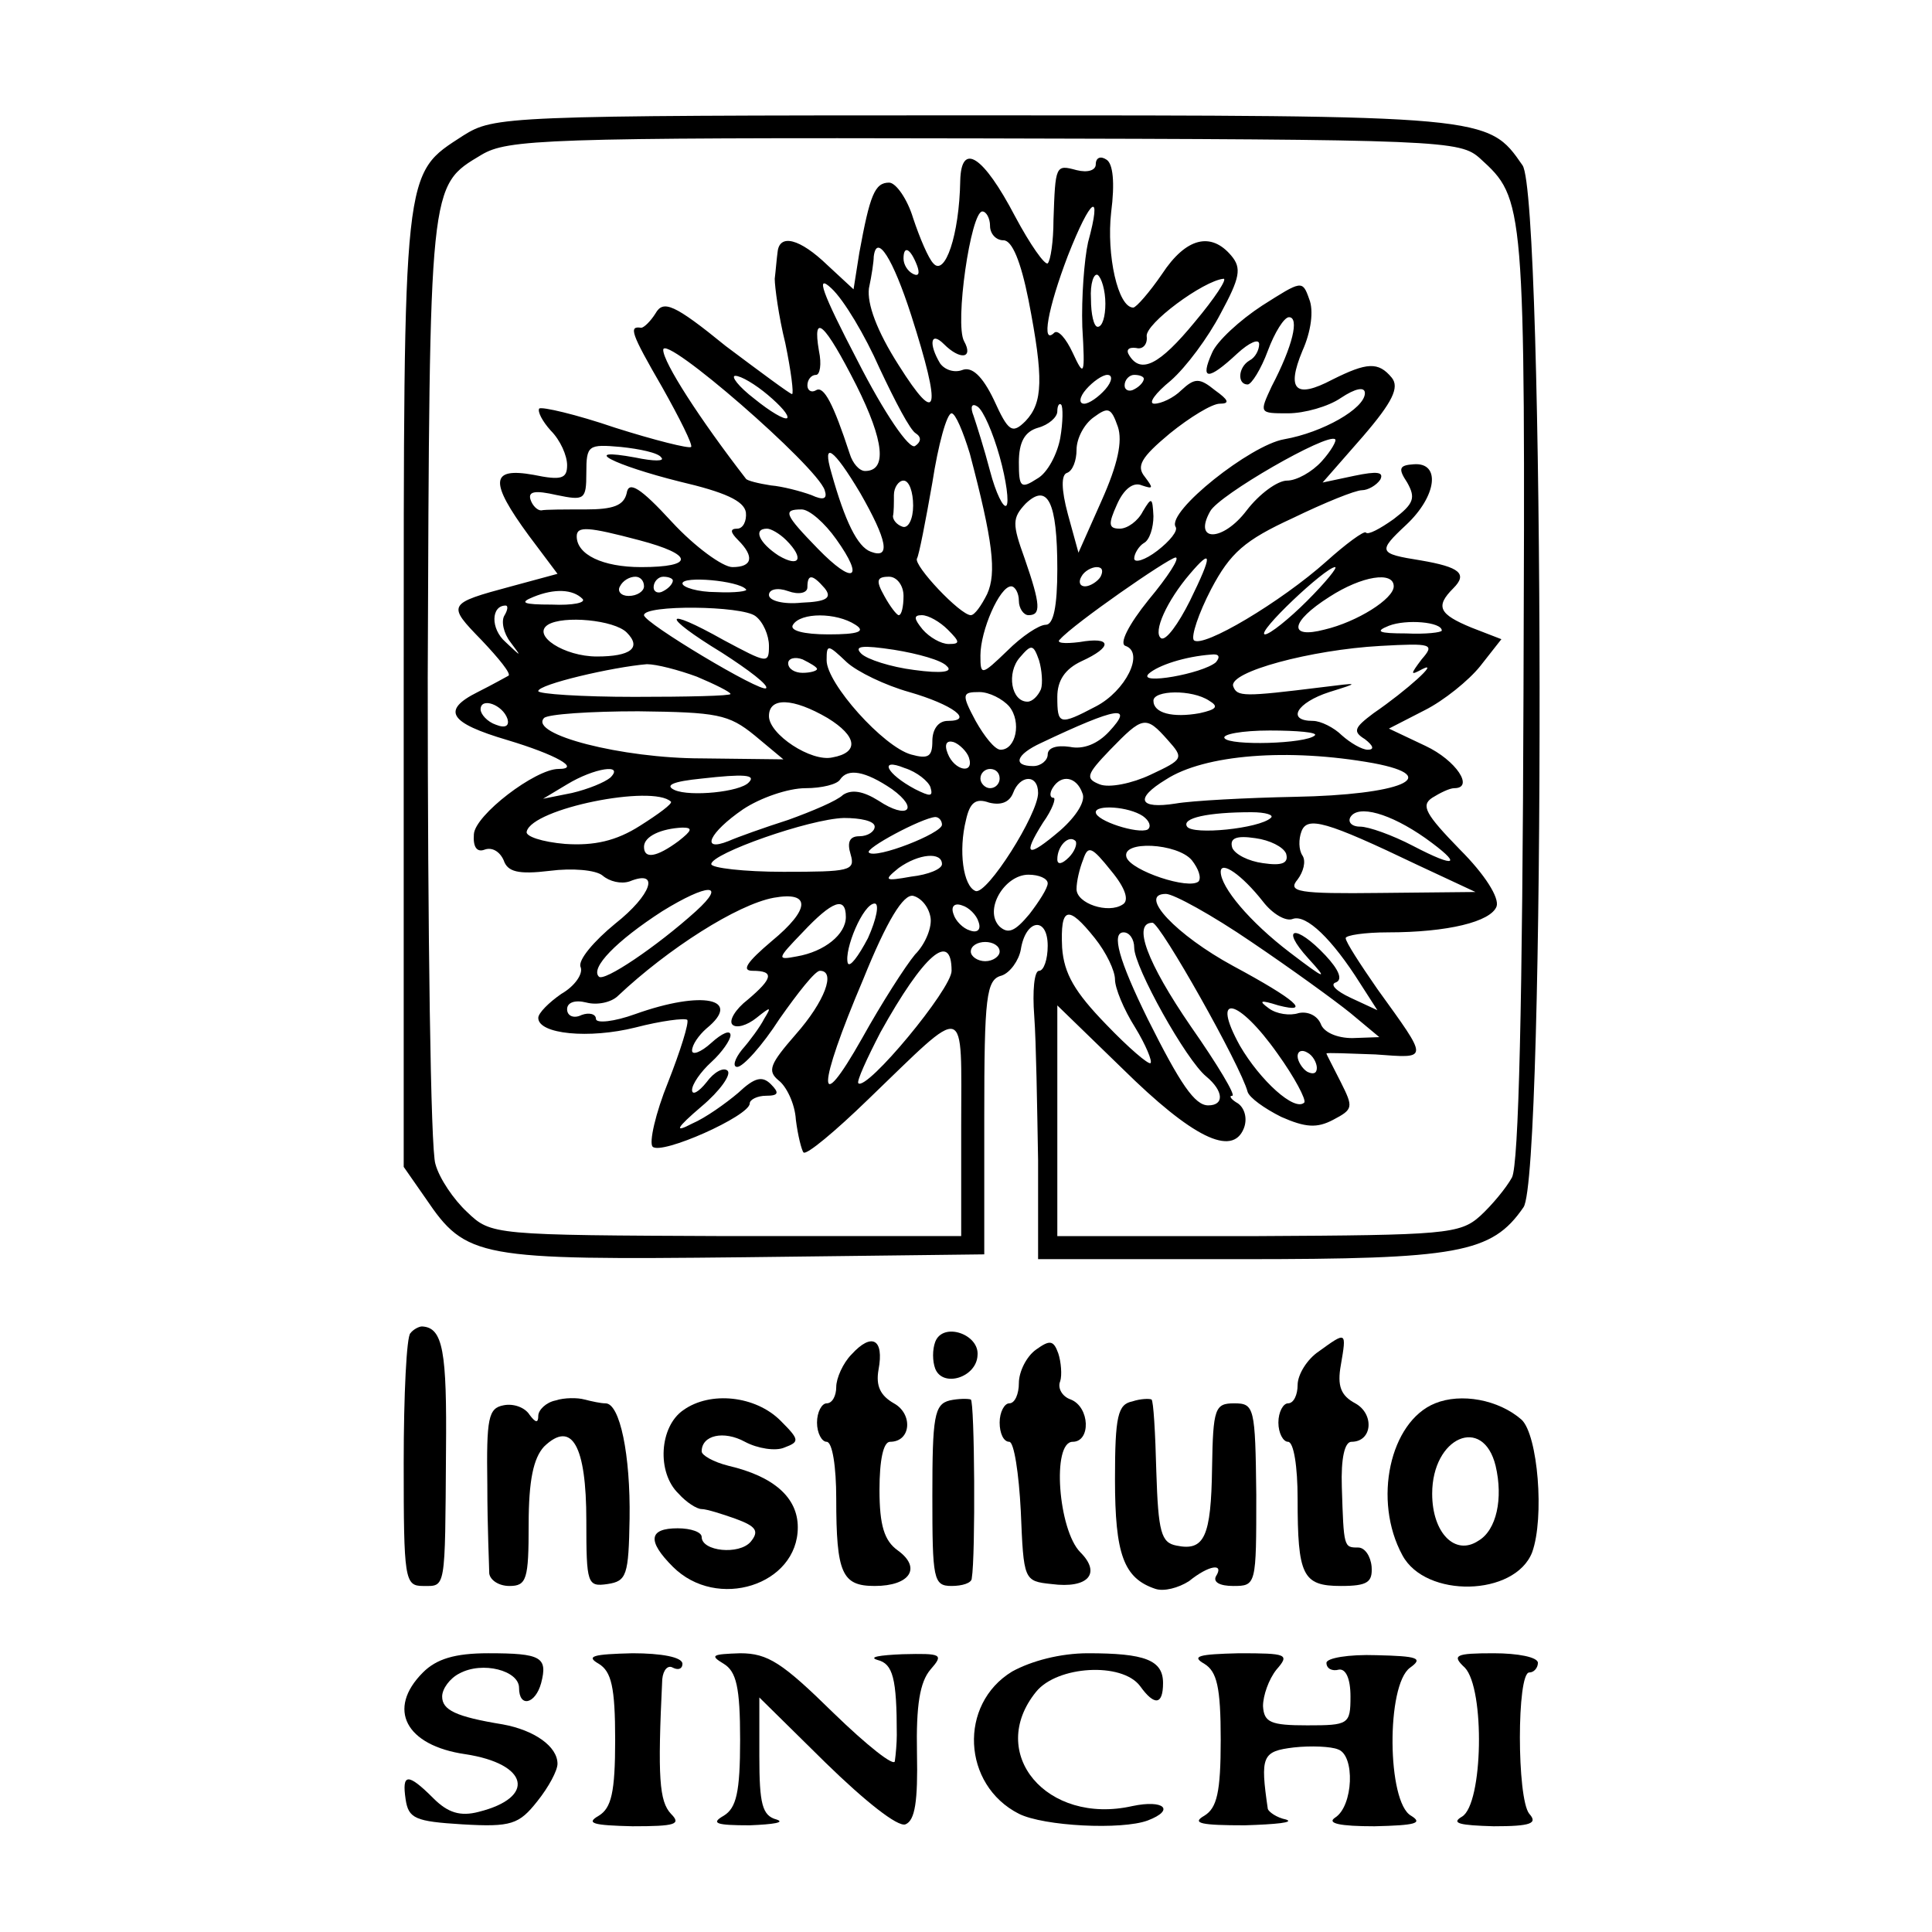 <?xml version="1.0" standalone="no"?>
<!DOCTYPE svg PUBLIC "-//W3C//DTD SVG 20010904//EN"
 "http://www.w3.org/TR/2001/REC-SVG-20010904/DTD/svg10.dtd">
<svg version="1.0" xmlns="http://www.w3.org/2000/svg"
 width="201pt" height="201pt" viewBox="0 0 201 201"
 preserveAspectRatio="xMidYMid meet">
<g transform="translate(0,201) scale(0.1,-0.1)"
fill="#000000" stroke="none">
<path d="M482 1869 c-63 -41 -62 -28 -62 -575 l0 -498 23 -33 c42 -62 54 -64
331 -61 l250 3 0 143 c0 125 2 143 18 147 9 3 18 16 20 27 5 32 28 35 28 4 0
-14 -4 -26 -9 -26 -5 0 -7 -21 -5 -47 2 -27 3 -94 4 -150 l0 -103 211 0 c226
0 261 6 294 54 23 32 22 1051 -1 1084 -36 52 -35 52 -571 52 -489 0 -499 -1
-531 -21z m1058 -24 c46 -42 47 -43 45 -555 -1 -323 -5 -492 -12 -505 -6 -11
-21 -29 -33 -40 -21 -19 -37 -20 -231 -21 l-209 0 0 120 0 120 68 -66 c72 -71
114 -92 126 -62 4 10 1 21 -6 26 -7 4 -10 8 -6 8 4 0 -15 32 -43 72 -46 67
-61 108 -40 108 8 0 92 -149 99 -176 2 -6 17 -17 35 -26 25 -11 37 -12 54 -3
21 11 21 13 8 39 -8 16 -15 29 -15 30 0 1 23 0 51 -1 56 -4 56 -7 2 68 -18 26
-33 49 -33 53 0 3 20 6 44 6 62 0 107 11 113 27 3 9 -12 33 -38 59 -36 37 -41
46 -29 54 8 5 18 10 23 10 21 0 2 29 -30 44 l-38 18 37 19 c20 10 46 31 58 46
l22 28 -31 12 c-34 14 -38 22 -19 41 15 15 7 22 -34 29 -44 7 -45 9 -15 37 32
30 36 65 8 63 -15 -1 -17 -4 -7 -19 9 -16 7 -22 -14 -38 -14 -10 -27 -17 -29
-14 -2 2 -21 -12 -41 -30 -47 -42 -129 -91 -138 -82 -3 4 5 28 18 53 20 38 35
51 85 74 33 16 65 29 72 29 6 0 15 5 19 11 4 8 -3 9 -27 4 l-33 -7 42 48 c31
36 38 51 30 61 -14 17 -26 16 -62 -2 -38 -20 -48 -11 -31 30 9 20 12 42 7 54
-7 20 -8 19 -49 -7 -23 -15 -47 -37 -52 -49 -13 -29 -4 -29 26 -1 13 12 23 16
23 10 0 -6 -4 -14 -10 -17 -12 -7 -13 -25 -2 -25 4 0 14 16 21 35 7 19 17 35
22 35 11 0 4 -30 -18 -72 -13 -28 -13 -28 17 -28 17 0 42 7 55 16 15 10 25 12
25 5 0 -16 -44 -41 -84 -48 -35 -6 -122 -75 -113 -91 3 -4 -6 -15 -19 -25 -13
-10 -24 -13 -24 -8 0 5 5 13 10 16 6 3 10 16 10 28 -1 20 -2 20 -11 5 -5 -10
-16 -18 -24 -18 -12 0 -12 5 -3 25 7 16 17 24 26 20 12 -4 12 -3 3 9 -9 11 -4
20 26 45 21 17 44 31 52 31 11 0 9 4 -5 14 -16 13 -21 13 -35 0 -8 -8 -21 -14
-28 -14 -7 0 1 11 17 24 16 14 39 45 52 70 20 37 22 47 11 60 -21 25 -47 19
-72 -19 -13 -19 -27 -35 -30 -35 -16 0 -28 55 -23 99 4 31 2 51 -5 55 -6 4
-11 2 -11 -5 0 -6 -8 -9 -20 -6 -22 6 -22 5 -24 -52 0 -22 -3 -42 -6 -45 -3
-2 -18 19 -34 49 -33 63 -56 78 -57 37 -1 -57 -16 -100 -28 -86 -5 5 -14 26
-21 47 -6 20 -18 37 -25 37 -15 0 -20 -13 -31 -73 l-6 -38 -27 25 c-29 28 -50
33 -52 14 -1 -7 -2 -20 -3 -28 0 -8 4 -39 11 -67 6 -29 9 -53 7 -53 -2 0 -33
23 -69 50 -54 44 -65 48 -73 34 -5 -8 -12 -15 -15 -15 -13 2 -11 -5 22 -62 18
-32 32 -60 30 -62 -2 -2 -38 7 -79 20 -41 14 -76 22 -79 20 -2 -3 3 -13 12
-23 10 -10 17 -26 17 -36 0 -14 -6 -16 -35 -10 -45 8 -46 -7 -5 -63 l30 -40
-48 -13 c-67 -18 -67 -19 -31 -56 18 -19 31 -35 28 -37 -2 -1 -16 -9 -32 -17
-38 -19 -30 -32 31 -50 50 -15 77 -30 53 -30 -24 0 -87 -48 -88 -68 -1 -13 3
-19 11 -16 8 3 16 -2 20 -11 4 -12 15 -15 48 -11 23 3 48 1 55 -5 7 -6 19 -9
28 -6 32 13 23 -14 -15 -44 -22 -18 -39 -38 -36 -45 3 -7 -6 -20 -20 -28 -13
-9 -24 -20 -24 -25 0 -17 53 -22 101 -10 27 7 51 10 54 8 2 -3 -7 -32 -20 -65
-13 -32 -20 -63 -16 -67 9 -9 101 32 101 45 0 4 8 8 17 8 13 0 14 3 5 12 -9 9
-17 7 -34 -9 -13 -11 -34 -26 -48 -32 -19 -10 -17 -5 10 18 19 16 31 33 27 37
-4 4 -14 -1 -22 -12 -8 -10 -15 -14 -15 -8 0 6 9 19 20 29 11 10 20 23 20 28
0 6 -9 2 -20 -8 -11 -10 -20 -13 -20 -8 0 6 7 16 15 23 38 31 -4 40 -74 15
-22 -8 -41 -10 -41 -5 0 5 -7 7 -15 4 -8 -4 -15 -1 -15 6 0 7 8 10 20 7 11 -3
26 0 33 7 52 49 124 95 162 102 39 7 38 -12 -2 -45 -26 -22 -32 -31 -20 -31
23 0 21 -8 -5 -30 -13 -10 -20 -22 -16 -26 4 -4 15 -1 25 7 15 12 16 12 8 -1
-4 -8 -15 -23 -23 -32 -8 -10 -10 -18 -5 -18 6 0 26 22 44 50 19 27 37 50 42
50 17 0 5 -32 -25 -66 -27 -31 -30 -38 -18 -48 8 -6 17 -24 18 -41 2 -16 6
-32 8 -34 3 -3 33 22 67 55 105 101 97 104 97 -28 l0 -114 -244 0 c-243 1
-245 1 -270 25 -14 13 -29 35 -33 50 -5 14 -8 242 -8 506 2 518 1 511 56 544
27 16 66 18 523 17 479 -1 495 -2 516 -21z m-408 -87 c-4 -18 -7 -58 -6 -88 3
-51 2 -53 -10 -27 -7 15 -15 24 -19 21 -14 -14 -7 25 14 80 24 61 36 69 21 14z
m-102 17 c0 -8 6 -15 14 -15 9 0 18 -22 26 -62 16 -82 15 -107 -3 -126 -14
-14 -18 -11 -33 22 -12 25 -23 35 -33 31 -8 -3 -18 0 -23 7 -12 20 -10 34 4
20 17 -17 31 -15 21 3 -10 18 7 135 19 135 4 0 8 -7 8 -15z m-82 -93 c32 -100
28 -117 -13 -52 -23 36 -33 64 -31 80 3 14 5 28 5 33 3 25 20 -2 39 -61z m6
52 c3 -8 2 -12 -4 -9 -6 3 -10 10 -10 16 0 14 7 11 14 -7z m-39 -107 c16 -34
32 -65 38 -68 6 -4 5 -9 -1 -13 -6 -4 -32 34 -60 89 -37 71 -44 91 -27 75 13
-12 35 -49 50 -83z m235 67 c0 -13 -3 -24 -8 -24 -4 0 -7 13 -7 29 -1 16 3 27
7 25 4 -3 8 -16 8 -30z m93 -19 c-37 -45 -56 -54 -68 -35 -4 6 -1 9 7 8 7 -2
12 4 11 12 -2 13 59 58 80 60 4 0 -9 -20 -30 -45z m-352 -66 c29 -58 32 -89 9
-89 -6 0 -13 8 -16 18 -17 52 -27 71 -35 66 -5 -3 -9 0 -9 5 0 6 4 11 9 11 4
0 6 11 3 25 -7 41 6 29 39 -36z m-33 -109 c3 -9 -1 -11 -14 -5 -11 4 -30 9
-42 10 -13 2 -25 5 -26 7 -48 62 -86 121 -86 134 0 18 160 -121 168 -146z
m-59 99 c13 -11 22 -21 20 -24 -3 -2 -18 7 -34 20 -17 13 -25 24 -20 24 6 0
21 -9 34 -20z m351 6 c-7 -8 -17 -15 -22 -15 -6 0 -5 7 2 15 7 8 17 15 22 15
6 0 5 -7 -2 -15z m40 11 c0 -3 -4 -8 -10 -11 -5 -3 -10 -1 -10 4 0 6 5 11 10
11 6 0 10 -2 10 -4z m-150 -81 c7 -25 10 -48 7 -51 -3 -3 -11 13 -17 36 -6 23
-14 48 -17 57 -4 10 -2 14 4 10 6 -4 16 -27 23 -52z m63 19 c-3 -16 -13 -36
-24 -42 -17 -11 -19 -9 -19 17 0 21 6 32 20 36 11 3 20 11 20 17 0 6 2 9 4 7
2 -2 2 -18 -1 -35z m43 -65 l-24 -54 -11 40 c-7 26 -7 41 -1 43 6 2 10 13 10
24 0 12 8 27 18 34 15 11 18 10 25 -10 5 -15 0 -39 -17 -77z m-137 49 c24 -91
28 -124 18 -146 -6 -12 -13 -22 -17 -22 -11 0 -60 52 -56 59 2 3 9 39 16 79 6
39 15 72 20 72 4 0 12 -19 19 -42z m366 -8 c-10 -11 -26 -20 -36 -20 -10 0
-29 -14 -42 -31 -25 -33 -56 -33 -38 -1 9 17 122 82 130 75 2 -1 -4 -12 -14
-23z m-687 4 c4 -4 -8 -4 -27 0 -60 11 -22 -8 46 -25 47 -11 67 -20 69 -32 1
-9 -3 -17 -9 -17 -8 0 -7 -4 1 -12 17 -17 15 -28 -6 -28 -10 0 -39 21 -63 47
-33 36 -45 43 -47 30 -3 -13 -14 -17 -43 -17 -21 0 -42 0 -46 -1 -4 0 -9 5
-11 11 -3 9 5 10 27 5 29 -6 31 -5 31 23 0 29 2 30 36 27 19 -2 39 -6 42 -11z
m207 -37 c28 -49 32 -69 11 -61 -14 5 -27 32 -41 82 -10 34 2 26 30 -21z m55
-13 c0 -14 -5 -24 -11 -22 -6 2 -10 7 -10 11 1 4 1 14 1 22 0 8 5 15 10 15 6
0 10 -12 10 -26z m150 -66 c0 -39 -4 -58 -12 -58 -7 0 -25 -12 -40 -27 -27
-26 -28 -26 -28 -5 0 26 20 72 32 72 4 0 8 -7 8 -15 0 -8 5 -15 10 -15 13 0
13 10 -4 59 -13 36 -13 42 1 57 23 22 33 2 33 -68z m-230 31 c30 -42 18 -48
-19 -10 -35 36 -37 41 -17 41 8 0 24 -14 36 -31z m-205 -1 c57 -15 58 -28 2
-28 -40 0 -67 13 -67 32 0 11 12 10 65 -4z m153 0 c19 -19 14 -29 -8 -16 -20
13 -27 28 -12 28 4 0 13 -5 20 -12z m377 -62 c-21 -26 -31 -46 -24 -48 20 -7
0 -47 -31 -63 -38 -20 -40 -19 -40 10 0 17 8 29 25 37 33 15 32 26 -2 20 -16
-2 -25 -1 -20 3 14 16 112 84 120 85 5 0 -8 -20 -28 -44z m43 -1 c-12 -24 -25
-42 -30 -39 -9 6 6 39 30 67 23 27 24 21 0 -28z m-93 25 c-3 -5 -11 -10 -16
-10 -6 0 -7 5 -4 10 3 6 11 10 16 10 6 0 7 -4 4 -10z m215 -25 c-19 -19 -39
-35 -44 -35 -10 1 63 70 73 70 3 0 -10 -16 -29 -35z m-690 15 c0 -5 -7 -10
-16 -10 -8 0 -12 5 -9 10 3 6 10 10 16 10 5 0 9 -4 9 -10z m30 6 c0 -3 -4 -8
-10 -11 -5 -3 -10 -1 -10 4 0 6 5 11 10 11 6 0 10 -2 10 -4z m76 -9 c3 -2 -11
-4 -31 -3 -19 0 -35 5 -35 9 0 8 58 3 66 -6z m82 1 c8 -10 2 -14 -24 -15 -19
-2 -34 2 -34 8 0 6 9 8 20 4 11 -4 20 -2 20 4 0 14 5 14 18 -1z m82 -8 c0 -11
-2 -20 -5 -20 -2 0 -9 9 -15 20 -9 16 -8 20 5 20 8 0 15 -9 15 -20z m510 10
c0 -13 -38 -37 -72 -45 -38 -10 -36 8 5 34 34 22 67 27 67 11z m-844 -13 c4
-4 -10 -7 -32 -6 -30 0 -34 2 -19 8 22 9 41 8 51 -2z m-81 -17 c-4 -6 -1 -19
6 -28 12 -16 12 -16 -5 0 -16 14 -15 38 0 38 3 0 2 -5 -1 -10z m261 -1 c8 -6
14 -20 14 -31 0 -19 -2 -18 -47 6 -64 36 -66 26 -2 -13 28 -18 49 -34 46 -37
-5 -5 -127 68 -127 76 0 11 102 10 116 -1z m-134 -17 c16 -16 4 -25 -31 -25
-34 0 -68 22 -51 33 16 10 69 5 82 -8z m238 8 c11 -7 3 -10 -28 -10 -26 0 -41
4 -37 10 8 13 45 13 65 0z m96 -5 c13 -13 13 -15 1 -15 -8 0 -20 7 -27 15 -9
11 -10 15 -1 15 7 0 19 -7 27 -15z m514 -1 c0 -2 -17 -4 -37 -3 -29 0 -33 2
-18 8 18 7 55 4 55 -5z m-554 -64 c45 -13 68 -30 40 -30 -10 0 -16 -9 -16 -21
0 -16 -4 -19 -22 -14 -29 8 -88 74 -88 98 0 17 1 17 21 -2 11 -10 40 -24 65
-31z m39 27 c7 -6 -5 -8 -34 -4 -24 3 -49 11 -55 17 -8 8 1 9 34 4 25 -4 50
-11 55 -17z m98 -24 c-3 -7 -9 -13 -14 -13 -17 0 -22 30 -8 46 12 14 14 14 20
-3 3 -10 4 -24 2 -30z m396 31 c-12 -16 -12 -17 1 -10 18 9 -16 -22 -51 -46
-20 -15 -22 -19 -9 -27 9 -7 10 -11 3 -11 -6 0 -18 7 -27 15 -8 8 -22 15 -30
15 -28 0 -17 19 17 30 32 10 32 10 -8 5 -81 -10 -88 -10 -92 1 -5 15 81 38
153 42 54 3 57 2 43 -14z m-629 -10 c0 -2 -7 -4 -15 -4 -8 0 -15 4 -15 10 0 5
7 7 15 4 8 -4 15 -8 15 -10z m415 7 c-14 -12 -82 -24 -70 -12 10 9 38 18 65
20 8 1 10 -2 5 -8z m-540 -15 c19 -8 35 -16 35 -18 0 -2 -45 -3 -100 -3 -55 0
-100 3 -100 6 0 7 77 25 113 28 10 0 33 -6 52 -13z m325 -31 c13 -16 7 -45 -9
-45 -6 0 -17 14 -26 30 -15 28 -14 30 4 30 10 0 24 -7 31 -15z m208 6 c10 -6
8 -9 -10 -13 -28 -5 -48 0 -48 13 0 11 40 12 58 0z m-730 -19 c2 -7 -2 -10
-12 -6 -9 3 -16 11 -16 16 0 13 23 5 28 -10z m333 1 c31 -19 33 -36 5 -41 -22
-5 -66 24 -66 43 0 20 25 19 61 -2z m-76 -18 l30 -25 -85 1 c-83 0 -180 25
-164 42 4 4 48 7 98 7 82 -1 94 -3 121 -25z m369 4 c-12 -13 -27 -19 -41 -16
-14 2 -23 -1 -23 -8 0 -6 -7 -12 -15 -12 -22 0 -18 12 8 24 80 38 97 40 71 12z
m61 -9 c17 -19 16 -20 -18 -36 -19 -9 -43 -14 -53 -10 -15 6 -14 10 11 36 34
35 37 36 60 10z m153 5 c-9 -9 -89 -11 -94 -3 -3 4 18 8 47 8 29 0 50 -2 47
-5z m-360 -23 c6 -18 -15 -14 -22 4 -4 10 -1 14 6 12 6 -2 14 -10 16 -16z
m421 -6 c74 -14 28 -33 -82 -35 -50 -1 -107 -4 -124 -7 -38 -6 -43 5 -10 25
40 26 127 33 216 17z m-461 -25 c3 -10 0 -10 -16 -2 -30 16 -38 33 -11 22 13
-4 25 -14 27 -20z m-333 10 c-6 -5 -23 -12 -40 -16 l-30 -6 25 15 c28 17 60
22 45 7z m144 -5 c-9 -10 -61 -15 -77 -8 -11 5 -2 9 28 12 44 5 57 4 49 -4z
m149 -7 c29 -21 16 -32 -14 -12 -16 10 -28 12 -37 6 -6 -6 -32 -17 -57 -26
-25 -8 -53 -18 -62 -22 -30 -12 -20 9 15 33 18 12 47 22 65 22 17 0 33 4 36 9
8 12 26 9 54 -10z m112 11 c0 -5 -4 -10 -10 -10 -5 0 -10 5 -10 10 0 6 5 10
10 10 6 0 10 -4 10 -10z m40 -15 c0 -22 -53 -106 -65 -102 -13 5 -18 42 -10
74 4 18 10 23 24 18 12 -3 21 0 25 10 7 19 26 20 26 0z m46 0 c4 -8 -6 -24
-23 -39 -34 -29 -40 -27 -18 8 10 14 14 26 11 26 -4 0 -4 5 -1 10 9 15 25 12
31 -5z m-428 -9 c2 -2 -13 -13 -32 -25 -25 -16 -48 -21 -78 -19 -24 2 -42 8
-40 13 6 24 131 49 150 31z m491 -15 c7 -5 9 -11 5 -14 -10 -5 -54 9 -54 18 0
8 34 6 49 -4z m133 -2 c-12 -11 -81 -18 -87 -9 -6 9 22 15 67 15 15 0 24 -3
20 -6z m161 -21 c39 -28 33 -32 -13 -8 -21 11 -46 20 -55 20 -9 0 -13 5 -10
10 8 13 41 4 78 -22z m-573 12 c0 -5 -7 -10 -16 -10 -10 0 -13 -6 -9 -19 5
-17 -1 -18 -70 -18 -41 0 -75 4 -75 8 0 11 102 47 138 48 17 0 32 -3 32 -9z
m70 2 c0 -9 -69 -36 -76 -29 -5 4 55 36 69 37 4 0 7 -4 7 -8z m495 -42 l60
-28 -99 -1 c-85 -1 -97 1 -86 14 6 8 9 19 5 25 -4 6 -4 17 -1 25 6 16 25 11
121 -35z m-769 25 c-23 -17 -36 -19 -36 -6 0 11 18 19 40 20 11 0 10 -3 -4
-14z m406 -17 c-7 -7 -12 -8 -12 -2 0 14 12 26 19 19 2 -3 -1 -11 -7 -17z
m226 4 c3 -10 -4 -13 -24 -10 -15 2 -29 9 -32 16 -3 10 4 13 24 10 15 -2 29
-9 32 -16z m-170 -53 c-15 -10 -48 1 -48 16 0 8 3 21 7 31 5 15 9 13 29 -12
15 -18 19 -31 12 -35z m72 46 c7 -9 10 -18 7 -22 -10 -9 -70 11 -75 25 -6 18
53 15 68 -3z m-260 -4 c0 -5 -14 -11 -32 -13 -28 -5 -29 -4 -13 9 21 15 45 17
45 4z m334 -39 c10 -13 24 -21 31 -18 14 5 41 -21 70 -67 l18 -28 -28 13 c-15
7 -22 14 -15 16 7 3 3 13 -11 28 -31 33 -48 30 -18 -3 21 -23 19 -23 -19 6
-42 32 -72 68 -72 84 0 12 22 -3 44 -31z m-224 19 c0 -5 -9 -19 -19 -32 -15
-18 -22 -21 -31 -13 -17 17 5 54 30 54 11 0 20 -4 20 -9z m-366 -29 c-41 -37
-96 -74 -101 -68 -9 9 18 37 66 68 47 29 68 30 35 0z m244 -6 c2 -10 -5 -28
-16 -39 -10 -12 -35 -51 -55 -87 -48 -85 -47 -52 1 61 25 62 42 89 52 87 8 -2
16 -11 18 -22z m334 -26 c40 -27 87 -61 103 -74 l30 -25 -28 -1 c-16 0 -30 6
-33 15 -4 9 -14 13 -23 11 -9 -3 -23 -1 -31 5 -11 8 -9 9 10 3 35 -9 18 6 -47
41 -59 32 -100 75 -70 75 8 0 48 -22 89 -50z m-422 26 c0 -18 -22 -36 -51 -41
-21 -4 -21 -3 6 25 31 33 45 38 45 16z m23 -22 c-10 -19 -19 -31 -21 -26 -4
14 16 62 28 62 5 0 2 -16 -7 -36z m115 17 c3 -8 -1 -12 -9 -9 -7 2 -15 10 -17
17 -3 8 1 12 9 9 7 -2 15 -10 17 -17z m121 -17 c12 -15 21 -34 21 -43 0 -9 9
-31 21 -50 11 -18 18 -35 16 -37 -2 -2 -23 16 -46 40 -33 34 -44 53 -46 80 -2
43 6 45 34 10z m41 -10 c0 -20 54 -117 75 -134 18 -15 19 -30 2 -30 -14 0 -29
22 -63 90 -30 61 -38 90 -25 90 6 0 11 -7 11 -16z m-140 -4 c0 -5 -7 -10 -15
-10 -8 0 -15 5 -15 10 0 6 7 10 15 10 8 0 15 -4 15 -10z m-50 -20 c0 -19 -88
-125 -97 -117 -2 2 9 26 23 53 45 81 74 106 74 64z m339 -86 c18 -25 30 -48
28 -51 -10 -10 -46 23 -67 59 -31 56 -2 50 39 -8z m41 -15 c0 -6 -4 -7 -10 -4
-5 3 -10 11 -10 16 0 6 5 7 10 4 6 -3 10 -11 10 -16z"/>
<path d="M427 623 c-4 -3 -7 -64 -7 -135 0 -121 1 -128 20 -128 24 0 23 -6 24
140 1 104 -3 129 -25 130 -3 0 -9 -3 -12 -7z"/>
<path d="M973 614 c-3 -8 -3 -20 0 -28 8 -20 43 -9 44 14 2 22 -36 35 -44 14z"/>
<path d="M886 601 c-9 -9 -16 -25 -16 -34 0 -9 -4 -17 -10 -17 -5 0 -10 -9
-10 -20 0 -11 5 -20 10 -20 6 0 10 -26 10 -59 0 -78 6 -91 40 -91 37 0 49 19
24 37 -14 10 -19 26 -19 63 0 31 4 50 11 50 22 0 24 29 4 40 -14 8 -19 18 -16
35 6 32 -7 39 -28 16z"/>
<path d="M1078 606 c-10 -7 -18 -23 -18 -35 0 -11 -4 -21 -10 -21 -5 0 -10 -9
-10 -20 0 -11 4 -20 10 -20 5 0 10 -33 12 -72 3 -72 3 -73 32 -76 38 -5 52 11
30 33 -23 23 -30 115 -8 115 19 0 18 36 -2 44 -9 3 -14 12 -11 19 2 6 1 20 -2
29 -5 14 -9 14 -23 4z"/>
<path d="M1372 604 c-12 -8 -22 -24 -22 -35 0 -10 -4 -19 -10 -19 -5 0 -10 -9
-10 -20 0 -11 5 -20 10 -20 6 0 10 -26 10 -59 0 -80 5 -91 45 -91 28 0 33 4
32 20 -1 11 -7 20 -14 20 -15 0 -15 0 -17 63 -1 30 3 47 10 47 22 0 24 29 4
40 -15 8 -19 18 -15 40 6 35 6 35 -23 14z"/>
<path d="M578 553 c-10 -2 -18 -10 -18 -16 0 -8 -3 -7 -9 1 -5 8 -17 12 -27
10 -16 -3 -18 -13 -17 -83 0 -44 2 -86 2 -92 1 -7 10 -13 21 -13 18 0 20 7 20
64 0 46 5 69 16 81 29 28 44 1 44 -77 0 -66 1 -69 22 -66 20 3 22 9 23 68 1
66 -10 120 -25 120 -5 0 -14 2 -22 4 -7 2 -21 2 -30 -1z"/>
<path d="M711 543 c-25 -17 -28 -65 -5 -87 8 -9 19 -16 24 -16 5 0 21 -5 35
-10 22 -8 25 -13 16 -24 -12 -14 -51 -10 -51 5 0 5 -11 9 -25 9 -30 0 -32 -13
-5 -40 46 -46 130 -19 130 41 0 31 -25 53 -72 64 -16 4 -28 11 -28 15 0 17 23
22 45 10 13 -7 32 -10 41 -6 16 6 16 8 -4 28 -26 26 -73 31 -101 11z"/>
<path d="M988 553 c-16 -4 -18 -17 -18 -99 0 -87 1 -94 20 -94 11 0 21 3 21 8
4 23 3 184 -1 186 -3 1 -13 1 -22 -1z"/>
<path d="M1178 552 c-15 -3 -18 -15 -18 -81 0 -78 9 -103 42 -114 9 -3 24 1
35 8 21 17 37 19 28 5 -3 -6 4 -10 18 -10 24 0 24 1 24 95 -1 91 -2 95 -23 95
-20 0 -22 -5 -23 -67 -1 -72 -8 -87 -37 -81 -16 3 -19 14 -21 77 -1 40 -3 74
-5 75 -2 1 -11 1 -20 -2z"/>
<path d="M1493 550 c-47 -19 -65 -101 -34 -158 24 -45 117 -43 135 3 13 36 6
122 -11 138 -24 21 -63 28 -90 17z m63 -65 c8 -34 1 -67 -18 -78 -24 -16 -48
8 -48 49 0 59 53 82 66 29z"/>
<path d="M440 270 c-38 -38 -18 -76 44 -85 66 -10 74 -45 14 -60 -19 -5 -32
-1 -47 14 -27 27 -33 26 -29 -1 3 -20 10 -23 59 -26 51 -3 59 0 78 24 12 15
21 32 21 39 0 18 -24 35 -57 41 -49 8 -63 15 -63 29 0 8 8 19 18 24 24 13 62
3 62 -15 0 -21 17 -17 23 5 7 27 0 31 -55 31 -35 0 -54 -6 -68 -20z"/>
<path d="M623 279 c13 -8 17 -24 17 -79 0 -55 -4 -71 -17 -79 -14 -8 -6 -10
35 -11 45 0 51 2 40 13 -12 13 -14 37 -9 140 1 10 6 15 11 12 6 -3 10 -1 10 4
0 7 -22 11 -52 11 -41 -1 -49 -3 -35 -11z"/>
<path d="M753 279 c13 -8 17 -24 17 -79 0 -55 -4 -71 -17 -79 -14 -8 -8 -10
27 -10 25 1 37 3 28 6 -15 4 -18 16 -18 66 l0 61 69 -68 c41 -40 75 -67 83
-64 10 4 13 24 12 74 -1 50 3 74 14 87 14 16 12 17 -29 16 -24 -1 -36 -3 -26
-6 16 -4 20 -19 20 -78 0 -8 -1 -20 -2 -27 0 -7 -29 16 -64 50 -53 52 -68 62
-97 62 -29 -1 -32 -2 -17 -11z"/>
<path d="M1053 271 c-56 -34 -52 -118 7 -148 26 -13 107 -17 134 -7 29 11 17
22 -16 15 -89 -20 -152 55 -100 119 22 27 89 31 108 6 15 -21 24 -20 24 3 0
24 -19 31 -78 31 -29 0 -59 -8 -79 -19z"/>
<path d="M1253 279 c13 -8 17 -24 17 -79 0 -55 -4 -71 -17 -79 -14 -8 -3 -10
42 -10 33 1 52 3 43 6 -10 2 -18 8 -19 11 -8 55 -6 60 27 64 18 2 39 1 46 -2
18 -6 16 -59 -3 -71 -9 -6 5 -9 41 -9 42 1 51 3 38 11 -25 14 -26 136 -1 154
14 10 8 12 -35 13 -29 1 -52 -3 -52 -8 0 -6 6 -9 13 -7 7 1 12 -9 12 -28 0
-29 -2 -30 -45 -30 -38 0 -45 3 -46 20 0 11 6 28 14 38 14 16 11 17 -39 17
-42 -1 -50 -3 -36 -11z"/>
<path d="M1524 275 c21 -22 19 -142 -3 -155 -12 -7 -2 -9 33 -10 39 0 46 3 37
13 -13 16 -13 147 0 147 5 0 9 5 9 10 0 6 -21 10 -46 10 -40 0 -44 -2 -30 -15z"/>
</g>
</svg>
